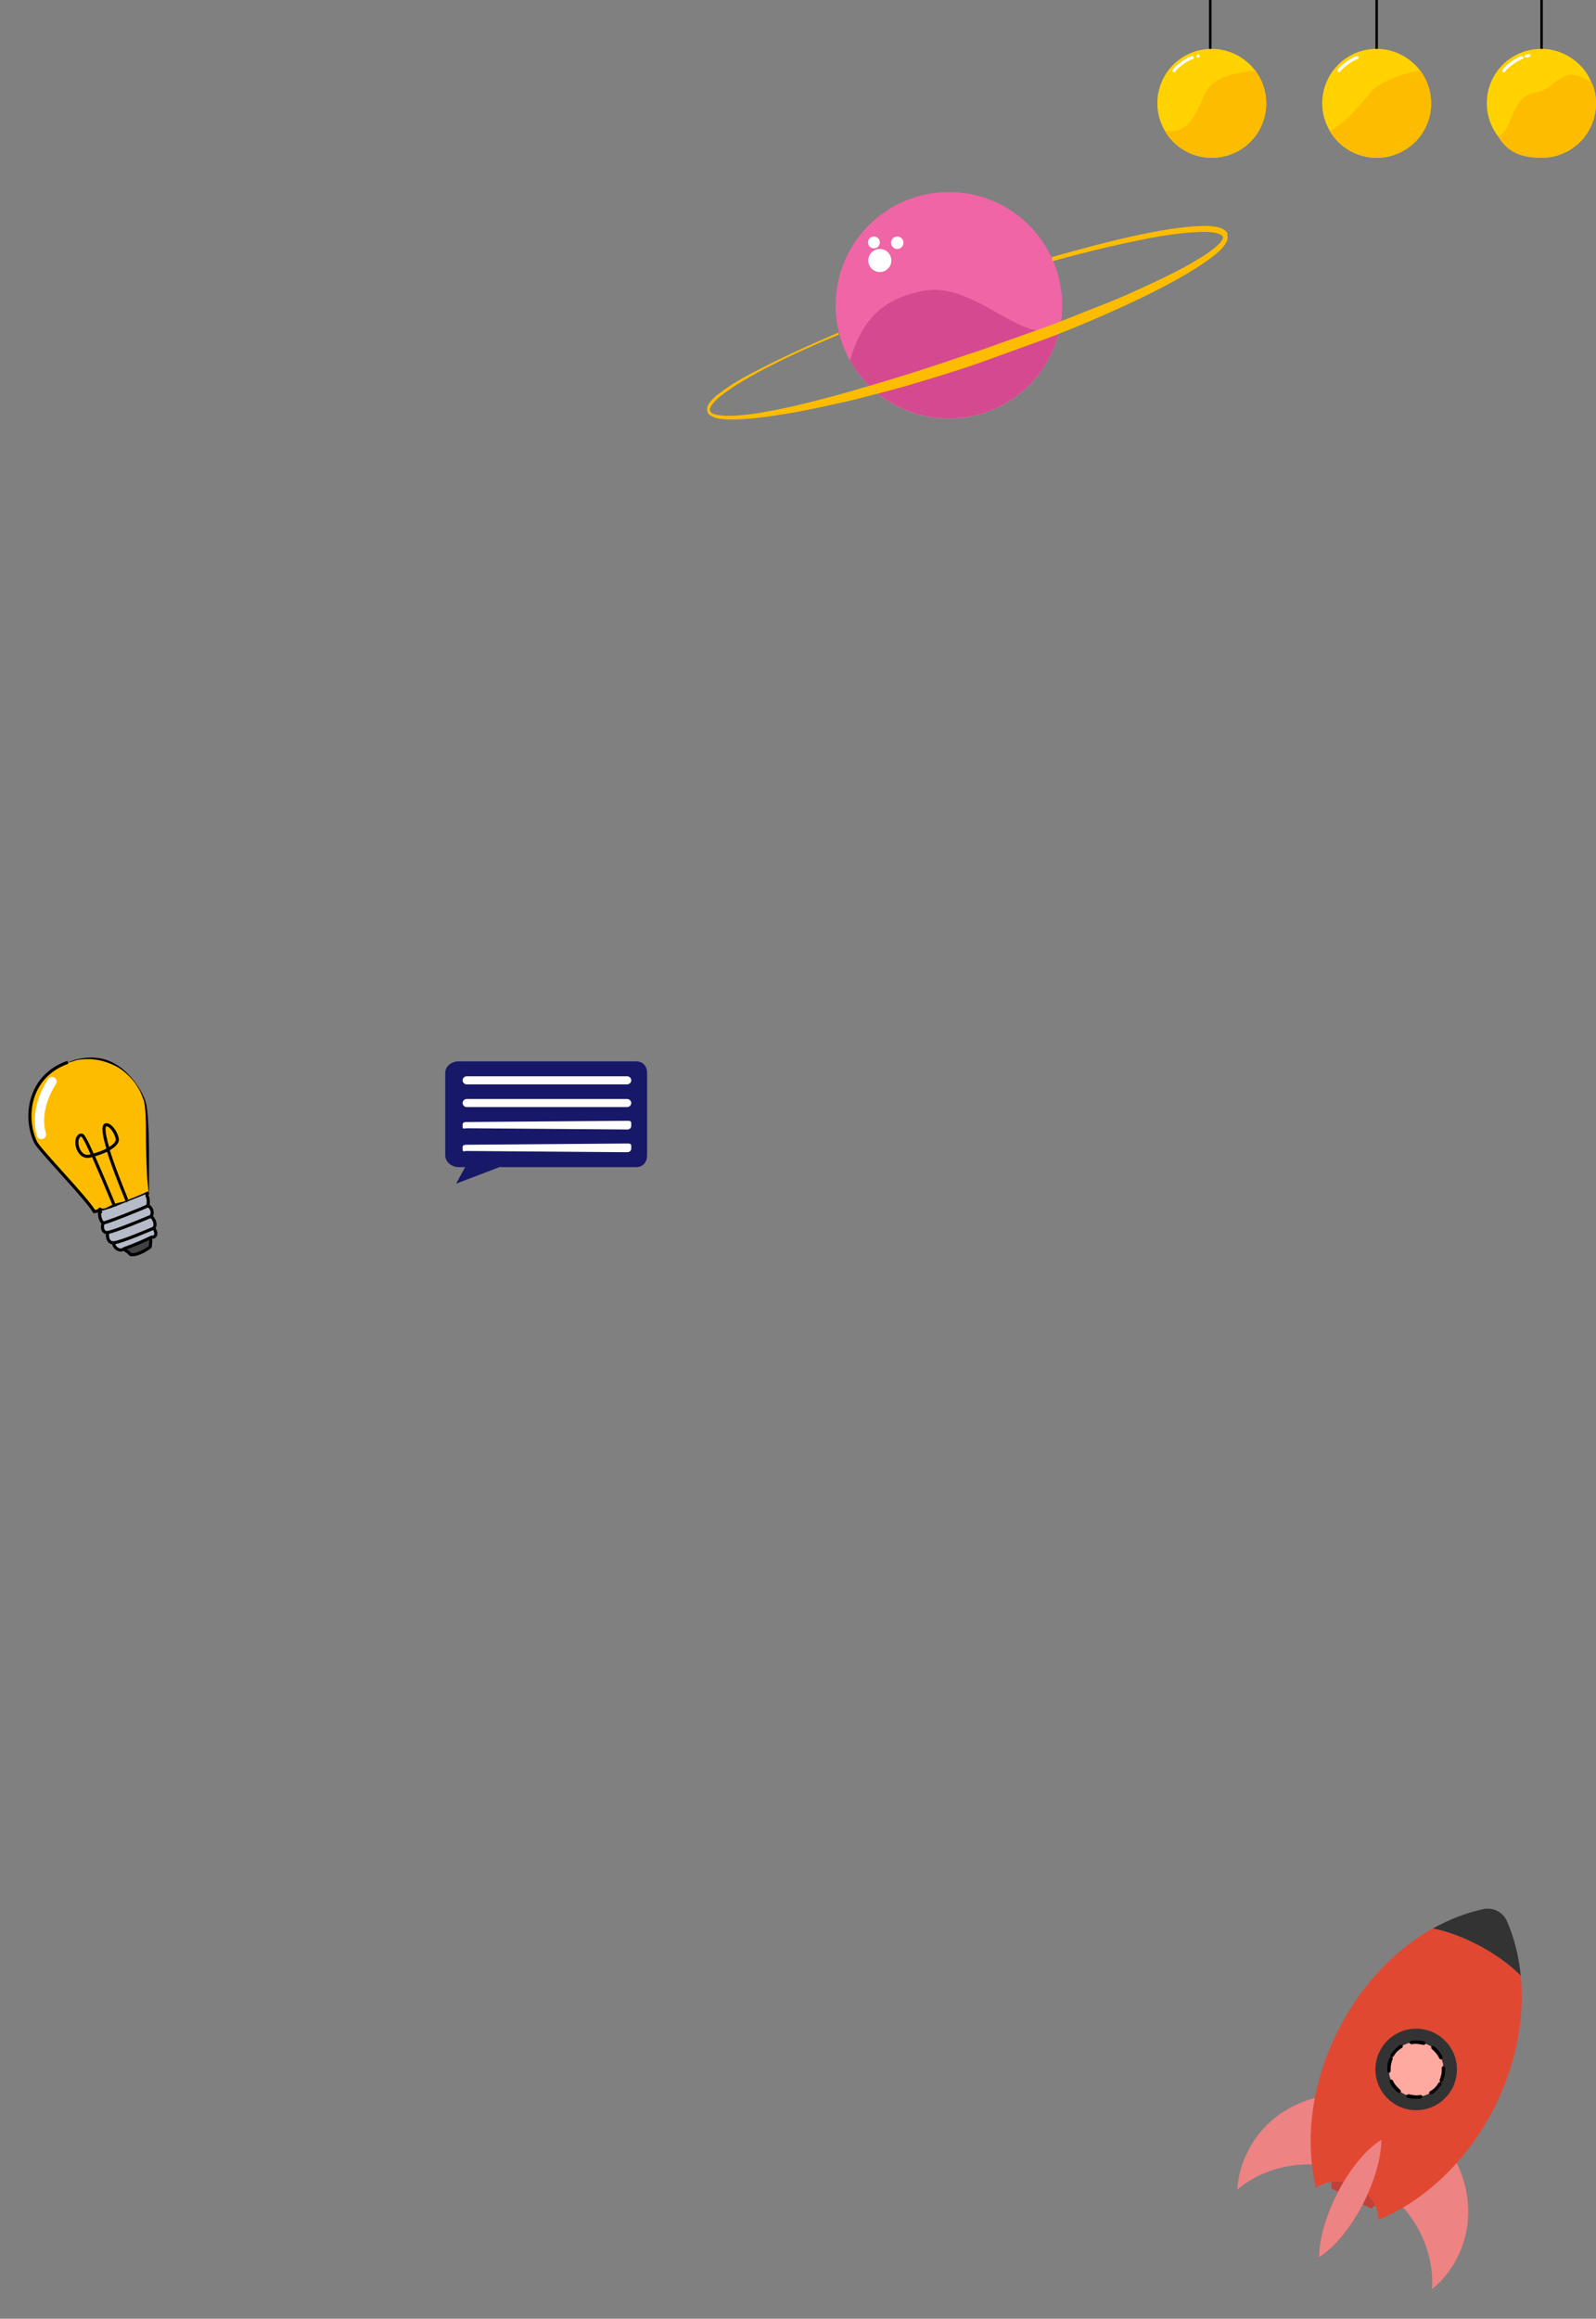 <?xml version="1.0" encoding="utf-8"?>
<!-- Generator: Adobe Illustrator 19.0.0, SVG Export Plug-In . SVG Version: 6.00 Build 0)  -->
<svg version="1.1" id="Layer_1" xmlns="http://www.w3.org/2000/svg" xmlns:xlink="http://www.w3.org/1999/xlink" x="0px" y="0px"
	 viewBox="0 0 513 745" style="enable-background:new 0 0 513 745;" xml:space="preserve">
<rect x="0" y="0" width="513" height="745" fill="#808080" stroke="none"/>
<style type="text/css">
	.st0{fill:#FFD200;}
	.st1{fill:#FEBC00;}
	.st2{fill:none;stroke:#FFFFFF;stroke-linecap:round;stroke-miterlimit:10;}
	.st3{fill:#FFFFFF;}
	.st4{fill:#F065A6;}
	.st5{fill:#D54990;}
	.st6{fill:#ED8383;}
	.st7{fill:#C1403A;}
	.st8{fill:#E14832;}
	.st9{fill:#333333;}
	.st10{fill:#FFAAA1;}
	.st11{fill:#EF3F3F;}
	.st12{fill:#181868;}
	.st13{fill:none;stroke:#000000;stroke-miterlimit:10;}
	.st14{fill:#B5BBC8;}
	.st15{fill:#424244;}
	.st16{fill:none;stroke:#FFFFFF;stroke-width:3;stroke-linecap:round;stroke-miterlimit:10;}
</style>
<g id="colourful">
	<g id="bulbs">
		<g id="XMLID_171_">
			<rect id="XMLID_176_" x="442.1" width="0.8" height="17.6"/>
			<g id="XMLID_172_">
				<path id="XMLID_175_" class="st0" d="M460,33.2c0,9.7-7.8,17.5-17.5,17.5c-6.5,0-12.1-3.5-15.1-8.7c-1.5-2.6-2.4-5.6-2.4-8.8
					c0-9.7,7.8-17.5,17.5-17.5c5.7,0,10.8,2.8,14,7C458.7,25.6,460,29.3,460,33.2z"/>
				<path id="XMLID_174_" class="st1" d="M460,33.2c0,9.7-7.8,17.5-17.5,17.5c-6.5,0-12.1-3.5-15.1-8.7c4.7-2,10.4-8.9,13.1-12.3
					c2.6-3.2,10.3-6.2,16-7C458.7,25.6,460,29.3,460,33.2z"/>
				<path id="XMLID_173_" class="st2" d="M436.2,18.5c-1.3,0.3-5,2.8-5.8,4.2"/>
			</g>
		</g>
		<g id="XMLID_163_">
			<rect id="XMLID_170_" x="388.6" width="0.8" height="17.6"/>
			<g id="XMLID_164_">
				<g id="XMLID_166_">
					<path id="XMLID_169_" class="st0" d="M407,33.2c0,9.7-7.8,17.5-17.5,17.5c-6.5,0-12.1-3.5-15.1-8.7c-1.5-2.6-2.4-5.6-2.4-8.8
						c0-9.7,7.8-17.5,17.5-17.5c5.7,0,10.8,2.8,14,7C405.7,25.6,407,29.3,407,33.2z"/>
					<path id="XMLID_168_" class="st1" d="M407,33.2c0,9.7-7.8,17.5-17.5,17.5c-6.5,0-12.1-3.5-15.1-8.7c8.8,1.7,11-8.5,13.1-12.3
						c3.2-5.7,10.3-6.2,16-7C405.7,25.6,407,29.3,407,33.2z"/>
					<path id="XMLID_167_" class="st2" d="M383.2,18.5c-1.3,0.3-5,2.8-5.8,4.2"/>
				</g>
				<ellipse id="XMLID_165_" class="st3" cx="385.1" cy="18" rx="0.5" ry="0.5"/>
			</g>
		</g>
		<g id="XMLID_155_">
			<rect id="XMLID_162_" x="495.1" width="0.8" height="17.3"/>
			<g id="XMLID_156_">
				<g id="XMLID_158_">
					<path id="XMLID_161_" class="st0" d="M513,33.2c0,9.7-7.8,17.5-17.5,17.5c-0.2,0-0.4,0-0.6,0c-5.4-0.2-10.2-2.8-13.3-6.8
						c-0.5-0.6-0.9-1.2-1.3-1.9c-1.5-2.6-2.4-5.6-2.4-8.8c0-9.7,7.8-17.5,17.5-17.5c5.7,0,10.8,2.8,14,7c0.9,1.2,1.7,2.6,2.2,4
						C512.6,28.7,513,30.9,513,33.2z"/>
					<path id="XMLID_160_" class="st1" d="M513,33.2c0,9.7-7.8,17.5-17.5,17.5c-0.2,0-0.4,0-0.6,0c-6.1-0.1-10.3-1.8-13.3-6.8
						c4.7-2,4.1-13.1,11.9-14.2c7.3-1,8-10,18.2-3c0,0,0,0,0,0C512.6,28.7,513,30.9,513,33.2z"/>
					<path id="XMLID_159_" class="st2" d="M489.2,18.5c-1.3,0.3-5,2.8-5.8,4.2"/>
				</g>
				
					<ellipse id="XMLID_157_" transform="matrix(0.978 -0.207 0.207 0.978 6.893 102.004)" class="st3" cx="491.2" cy="18" rx="1" ry="0.5"/>
			</g>
		</g>
	</g>
	<g id="saturn">
		<path id="XMLID_154_" class="st4" d="M341.4,98.1c0,2.5-0.2,4.9-0.7,7.3c-3.4,16.6-18.1,29.1-35.7,29.1
			c-13.7,0-25.6-7.5-31.8-18.7c-2.9-5.2-4.6-11.3-4.6-17.7c0-20.1,16.3-36.4,36.4-36.4C325.1,61.7,341.4,78,341.4,98.1z"/>
		<path id="XMLID_153_" class="st5" d="M340.7,105.3c-3.4,16.6-18.1,29.1-35.7,29.1c-13.7,0-25.6-7.5-31.8-18.7
			c3.8-12.2,9.6-19.7,23.9-22.3C313.8,90.5,329,111.7,340.7,105.3z"/>
		<circle id="XMLID_152_" class="st3" cx="282.8" cy="83.7" r="3.7"/>
		<circle id="XMLID_151_" class="st3" cx="288.4" cy="78" r="2"/>
		<circle id="XMLID_150_" class="st3" cx="280.9" cy="77.9" r="1.9"/>
		<g id="XMLID_149_">
			<path id="XMLID_204_" class="st1" d="M338.1,82.6c9.2-2.6,18.5-5.1,27.8-7.1c4.7-1,9.4-1.9,14.2-2.4c2.4-0.3,4.8-0.5,7.2-0.5
				c1.2,0,2.5,0.1,3.7,0.3c0.6,0.1,1.3,0.3,1.9,0.6c0.6,0.3,1.4,0.8,1.7,1.7v0c-0.1,0.1,0,0.1-0.1,0.1l0,0.1l0,0.2l0.1,0.3
				c0,0.2,0,0.4,0,0.6c0,0.2-0.1,0.4-0.1,0.6c-0.1,0.2-0.1,0.4-0.2,0.5c-0.2,0.3-0.3,0.6-0.5,0.9c-0.2,0.3-0.4,0.5-0.6,0.8
				c-0.8,1-1.7,1.8-2.7,2.6c-1.9,1.5-3.9,2.9-6,4.2c-4.1,2.6-8.3,4.9-12.6,7.1c-4.3,2.2-8.6,4.2-13,6.2c-4.4,2-8.8,3.9-13.2,5.7
				l-6.7,2.7c-2.3,0.9-4.5,1.7-6.8,2.5l-13.5,4.9l-3.4,1.2l-3.4,1.2c-2.3,0.8-4.6,1.5-6.8,2.2c-4.6,1.5-9.2,2.8-13.8,4.2
				c-4.6,1.3-9.3,2.5-13.9,3.7c-4.7,1.2-9.3,2.2-14,3.2c-4.7,1-9.4,1.9-14.2,2.6c-4.7,0.7-9.5,1.3-14.4,1.3c-1.2,0-2.4-0.1-3.7-0.3
				c-0.6-0.1-1.2-0.2-1.8-0.5c-0.6-0.3-1.2-0.6-1.7-1.2l-0.1-0.3l-0.1-0.1l0-0.1c0,0,0-0.1,0-0.1c0-0.2-0.1-0.3-0.1-0.5
				c0-0.2,0-0.4,0-0.6l0.1-0.5c0.3-0.6,0.6-1.2,1-1.6c0.8-1,1.7-1.8,2.7-2.5c3.8-3,8-5.3,12.3-7.5c4.2-2.2,8.5-4.3,12.9-6.3
				c4.3-2,8.7-3.9,13.1-5.8l0.3,0.6c-8.8,3.6-17.6,7.6-26,12.1c-4.2,2.3-8.3,4.7-12,7.6c-0.9,0.7-1.8,1.5-2.5,2.4
				c-0.4,0.4-0.7,0.9-0.9,1.4l-0.1,0.4c0,0.1,0,0.2,0,0.3c0,0.1,0.1,0.3,0.1,0.4c0,0,0-0.1,0,0l0,0l0,0.1l0.1,0.1
				c0.5,0.7,1.8,1,2.9,1.1c1.1,0.2,2.3,0.2,3.5,0.2c4.7-0.1,9.4-0.9,14.1-1.8c4.7-0.9,9.3-2,13.9-3.2c4.6-1.2,9.2-2.4,13.8-3.8
				c4.6-1.3,9.1-2.7,13.7-4.1c4.6-1.4,9.1-2.9,13.6-4.4l6.8-2.3l3.4-1.1l3.4-1.2l13.5-4.8c2.2-0.8,4.6-1.6,6.7-2.4l6.7-2.6
				c4.4-1.8,8.9-3.5,13.3-5.3c4.4-1.8,8.8-3.8,13-5.8c4.3-2,8.6-4.1,12.7-6.5c2-1.2,4.1-2.4,5.9-3.8c0.9-0.7,1.8-1.4,2.6-2.2
				c0.2-0.2,0.4-0.4,0.5-0.6c0.2-0.2,0.3-0.4,0.4-0.6c0.1-0.1,0.1-0.2,0.2-0.3c0-0.1,0.1-0.2,0.1-0.3c0-0.2,0.1-0.4-0.1-0.5l0,0
				c-0.1-0.3-0.4-0.5-0.8-0.7c-0.4-0.2-1-0.4-1.5-0.5c-1.1-0.2-2.3-0.3-3.4-0.3c-2.3,0-4.7,0.2-7.1,0.4c-4.7,0.5-9.4,1.3-14.1,2.3
				c-9.4,1.9-18.6,4.2-27.8,6.7L338.1,82.6z"/>
		</g>
	</g>
	<g id="XMLID_31_">
		<path id="XMLID_148_" class="st6" d="M468.4,725.4c-2,4-4.8,7.4-8.1,10.1c0.9-14-7.1-28.3-21.3-35.6c-14.2-7.3-30.6-5.4-41.3,3.6
			c0.3-4.3,1.4-8.5,3.5-12.5c8.7-17.1,30.9-23.2,49.5-13.7C469.2,686.8,477.1,708.3,468.4,725.4z"/>
		<polygon id="XMLID_147_" class="st7" points="440.7,709.6 427.9,703.1 428.2,697.6 445,706.1 		"/>
		<g id="XMLID_144_">
			<path id="XMLID_146_" class="st8" d="M488.8,634.7c-7.2-7.2-18.3-13.1-28.3-15.1c-12,6.8-22.8,17.9-30.2,32.4
				c-8.8,17.2-11,35.6-7.3,51c3.3-2.5,8.4-2.8,12.9-0.5c4.5,2.3,7.2,6.6,7.2,10.7c14.6-6,28.2-18.5,37.1-35.8
				C487.4,663.3,490.2,648.2,488.8,634.7z"/>
			<path id="XMLID_145_" class="st9" d="M488.8,634.7c-0.6-6.2-2.1-12.1-4.4-17.4c-1.3-3-4.5-4.6-7.7-3.9
				c-5.5,1.2-10.9,3.3-16.1,6.2C470.5,621.6,481.6,627.6,488.8,634.7z"/>
		</g>
		<circle id="XMLID_143_" class="st9" cx="455.2" cy="664.9" r="13.1"/>
		<g id="XMLID_142_">
			<circle id="XMLID_256_" class="st10" cx="455.2" cy="664.9" r="8.8"/>
			<g id="XMLID_241_">
				<g id="XMLID_245_">
					<g id="XMLID_251_">
						<path id="XMLID_255_" d="M459.7,671.9c0,0,0.2-0.1,0.5-0.3c0.3-0.2,0.6-0.5,1-0.8c0.3-0.3,0.6-0.7,0.8-1
							c0.2-0.3,0.3-0.5,0.3-0.5c0.2-0.3,0.5-0.4,0.8-0.3c0.3,0.1,0.4,0.5,0.2,0.8c0,0-0.1,0.2-0.4,0.5c-0.2,0.3-0.6,0.7-0.9,1.1
							c-0.4,0.4-0.8,0.7-1.1,1c-0.3,0.2-0.5,0.4-0.5,0.4c-0.3,0.2-0.7,0.1-0.9-0.1C459.3,672.4,459.4,672,459.7,671.9z"/>
						<path id="XMLID_254_" d="M452.9,672.9c0,0,0.9,0.2,1.8,0.3c0.9,0.1,1.8-0.1,1.8-0.1c0.3,0,0.6,0.1,0.7,0.4
							c0.1,0.3-0.2,0.6-0.5,0.7c0,0-1,0.2-2.1,0.1c-1.1,0-2.1-0.3-2.1-0.3c-0.4-0.1-0.6-0.5-0.5-0.7S452.6,672.8,452.9,672.9z"/>
						<path id="XMLID_253_" d="M447.7,668.5c0,0,0.4,0.9,1,1.6c0.6,0.7,1.3,1.3,1.3,1.3c0.3,0.2,0.3,0.6,0.2,0.8
							c-0.2,0.3-0.6,0.3-0.9,0.1c0,0-0.8-0.7-1.5-1.5c-0.7-0.8-1.1-1.8-1.1-1.8c-0.2-0.3,0-0.7,0.2-0.8
							C447.2,668.1,447.6,668.2,447.7,668.5z"/>
						<path id="XMLID_252_" d="M447.6,661.7c0,0-0.1,0.2-0.2,0.5c-0.1,0.3-0.2,0.8-0.3,1.2c-0.1,0.5-0.1,0.9-0.1,1.3
							c0,0.3,0,0.6,0,0.6c0,0.3-0.2,0.6-0.5,0.7c-0.3,0-0.6-0.2-0.6-0.6c0,0,0-0.3,0-0.7c0-0.4,0.1-0.9,0.1-1.4
							c0.1-0.5,0.2-1,0.4-1.4c0.1-0.4,0.2-0.6,0.2-0.6c0.2-0.3,0.5-0.5,0.8-0.4S447.7,661.4,447.6,661.7z"/>
					</g>
					<g id="XMLID_246_">
						<path id="XMLID_250_" d="M450.6,658c0,0-0.2,0.1-0.5,0.3c-0.3,0.2-0.6,0.5-1,0.8c-0.3,0.3-0.6,0.7-0.8,1
							c-0.2,0.3-0.3,0.5-0.3,0.5c-0.2,0.3-0.5,0.4-0.8,0.3s-0.4-0.5-0.2-0.8c0,0,0.1-0.2,0.4-0.5c0.2-0.3,0.6-0.7,0.9-1.1
							c0.4-0.4,0.8-0.7,1.1-1c0.3-0.2,0.5-0.4,0.5-0.4c0.3-0.2,0.7-0.1,0.9,0.1C451,657.5,450.9,657.8,450.6,658z"/>
						<path id="XMLID_249_" d="M457.4,657c0,0-0.9-0.2-1.8-0.3c-0.9-0.1-1.8,0.1-1.8,0.1c-0.3,0-0.6-0.1-0.7-0.4
							c-0.1-0.3,0.2-0.6,0.5-0.7c0,0,1-0.2,2.1-0.1c1.1,0,2.1,0.3,2.1,0.3c0.4,0.1,0.6,0.5,0.5,0.7S457.7,657.1,457.4,657z"/>
						<path id="XMLID_248_" d="M462.6,661.3c0,0-0.4-0.9-1-1.6c-0.6-0.7-1.3-1.3-1.3-1.3c-0.3-0.2-0.3-0.6-0.2-0.8
							c0.2-0.3,0.6-0.3,0.9-0.1c0,0,0.8,0.7,1.5,1.5c0.7,0.8,1.1,1.8,1.1,1.8c0.2,0.3,0,0.7-0.2,0.8
							C463.1,661.8,462.8,661.6,462.6,661.3z"/>
						<path id="XMLID_247_" d="M462.8,668.1c0,0,0.1-0.2,0.2-0.5c0.1-0.3,0.2-0.8,0.3-1.2c0.1-0.5,0.1-0.9,0.1-1.3
							c0-0.3,0-0.6,0-0.6c0-0.3,0.2-0.6,0.5-0.7c0.3,0,0.6,0.2,0.6,0.6c0,0,0,0.3,0,0.7c0,0.4-0.1,0.9-0.1,1.4
							c-0.1,0.5-0.2,1-0.4,1.4c-0.1,0.4-0.2,0.6-0.2,0.6c-0.2,0.3-0.5,0.5-0.8,0.4C462.8,668.8,462.6,668.4,462.8,668.1z"/>
					</g>
				</g>
			</g>
		</g>
		<path id="XMLID_34_" class="st11" d="M438.2,707.9c-4.1,8.1-9.5,14.4-14.2,17.3c0-5.5,2-12.9,5.8-20.4c4.1-8.1,9.5-14.4,14.2-17.3
			C444,693,442,700.4,438.2,707.9z"/>
		<path id="XMLID_32_" class="st6" d="M438.2,707.9c-4.1,8.1-9.5,14.4-14.2,17.3c0-5.5,2-12.9,5.8-20.4c4.1-8.1,9.5-14.4,14.2-17.3
			C444,693,442,700.4,438.2,707.9z"/>
	</g>
	<g id="message">
		<path id="XMLID_954_" class="st12" d="M208,344.8v26.3c0,2.3-1.3,3.9-3.6,3.9h-43.9l-13.9,5.3l2.9-5.3h-2c-2.3,0-4.4-1.6-4.4-3.9
			v-26.3c0-2.3,2.1-3.8,4.4-3.8h56.9C206.7,341,208,342.6,208,344.8z"/>
		<path id="XMLID_942_" class="st3" d="M201.6,348.4h-51.6c-0.7,0-1.3-0.6-1.3-1.3l0,0c0-0.7,0.6-1.3,1.3-1.3h51.6
			c0.7,0,1.3,0.6,1.3,1.3l0,0C202.9,347.8,202.3,348.4,201.6,348.4z"/>
		<path id="XMLID_944_" class="st3" d="M201.6,355.7h-51.6c-0.7,0-1.3-0.6-1.3-1.3l0,0c0-0.7,0.6-1.3,1.3-1.3h51.6
			c0.7,0,1.3,0.6,1.3,1.3l0,0C202.9,355.1,202.3,355.7,201.6,355.7z"/>
		<path id="XMLID_945_" class="st3" d="M201.6,362.9l-51.6-0.4c-0.7,0-1.3,0.4-1.3-0.4v-0.8c0-0.7,0.6-0.8,1.3-0.8l51.6-0.4
			c0.7,0,1.3,0,1.3,0.8v0.8C202.9,362.5,202.3,362.9,201.6,362.9z"/>
		<path id="XMLID_946_" class="st3" d="M201.6,370.2l-51.6-0.4c-0.7,0-1.3,0.4-1.3-0.4v-0.8c0-0.7,0.6-0.8,1.3-0.8l51.6-0.4
			c0.7,0,1.3,0,1.3,0.8v0.8C202.9,369.8,202.3,370.2,201.6,370.2z"/>
	</g>
	<g id="bulb">
		<path id="XMLID_880_" class="st13" d="M47.3,354.5"/>
		<path id="XMLID_964_" class="st14" d="M48.5,390.8c0.8,0.5,2.1,2.4,0.9,3.8c0,0,1.6,2.2,0.2,3c-0.2,0.1-0.7,0.2-0.7,0.4
			c0,0,0,0,0,0c0,0.4-0.1,0.9-0.2,1.4c-2.1,0.7-4.4,1.4-4.5,1.5c-0.2,0-1.5,0.7-2.9,1.5c-0.3-0.3-0.7-0.6-1.1-0.9
			c-0.1,0-0.2,0.1-0.3,0.1c0,0,0,0-0.1,0c-0.3,0.1-0.6,0.2-0.7,0.2c-1.3,0.2-2.7-1.1-2.6-2.4c-0.2,0-0.3,0-0.4,0
			c-1.6-0.2-1.8-2.1-1.6-3.3c-0.3,0-0.5,0.1-0.6,0c-1.1-0.4-1.2-1.8-0.8-3.2c0,0,0.1,0,0.1,0c0.7,0.1,14-5.2,14.2-5.5c0,0,0,0,0,0
			C48.5,387.8,49.4,389.1,48.5,390.8C48.6,390.8,48.5,390.8,48.5,390.8z"/>
		<path id="XMLID_958_" class="st1" d="M46.7,354.3c0.9,3.5,0.6,21.2,1.1,28.4c0,0.1,0,0.3,0,0.4c0,0-0.6,0.3-1.5,0.7
			c-0.1,0-0.1,0.1-0.2,0.1l-5.6,2.3l-0.3,0l-0.1-0.1l0-0.1l-8,3h0c-0.1,0-0.2,0.2-0.3,0.2c-0.6,0.2-1.2,0.3-1.5,0.3
			c-2.2-4-18.2-20.4-18.9-22.5c-3.7-7.9-2.3-21.1,10.4-25.6C36.6,336,45.1,348.4,46.7,354.3z"/>
		<path id="XMLID_870_" class="st15" d="M48.9,398c0,0.4-0.1,0.9-0.2,1.4c-0.1,0.6-0.2,1.1-0.4,1.3c0,0-3.7,2.8-6.2,2.4
			c0,0-0.3-0.3-0.8-0.8c-0.3-0.3-0.7-0.6-1.1-0.9c-0.1,0-0.2,0.1-0.3,0.1"/>
		<path id="XMLID_934_" class="st13" d="M47.8,383.2c0,0-0.6,0.3-1.5,0.7c-0.1,0-0.1,0.1-0.2,0.1c-1.2,0.5-3,1.3-4.9,2
			c-0.2,0.1-0.4,0.2-0.7,0.3c-0.1,0-0.2,0.1-0.2,0.1c0,0,0,0,0,0c-1.1,0.4-2.3,0.5-3.4,0.9c-1.8,0.7-3.4,2.2-4.8,1.2h0
			c-0.1,0-0.2,0.4-0.3,0.4c-0.6,0.2-1.1,0.4-1.5,0.4c-2.2-4-18.2-20.4-18.9-22.4c-3.7-7.9-2.3-21.1,10.4-25.6"/>
		<polygon id="XMLID_871_" class="st14" points="32.1,389.2 32,390.1 32.2,391.4 32.7,392.4 33.2,392.8 34.6,393.2 47.5,387.8 
			47.7,385.1 46.8,383.7 39.8,386.5 35.8,388.1 		"/>
		<g id="XMLID_914_">
			<path id="XMLID_207_" d="M21.7,341.4c0,0,0.9-0.3,2.4-0.9c0.8-0.2,1.8-0.4,3-0.6c0.6,0,1.2-0.1,1.9-0.1c0.7-0.1,1.4,0.1,2.1,0.1
				c1.4,0.1,3,0.5,4.5,1.2c0.8,0.3,1.5,0.8,2.2,1.2c0.7,0.5,1.5,1,2.1,1.6c1.4,1.2,2.6,2.6,3.7,4.1c1.1,1.5,2.1,3.2,2.8,4.9
				c0.8,1.8,0.9,3.8,1.1,5.6c0.1,1.9,0.2,3.7,0.3,5.5c0.1,3.6,0.1,6.9,0.1,9.7c0,2.8,0,5.2,0,6.9c0,1.7,0,2.6,0,2.6l-0.1,0
				c0,0-0.1-0.9-0.3-2.6c-0.2-1.7-0.3-4-0.4-6.9c-0.1-2.8-0.2-6.1-0.2-9.7c0-1.8,0-3.6-0.1-5.5c0-0.9-0.1-1.9-0.2-2.8
				c0-0.4-0.1-0.9-0.2-1.4c-0.1-0.4-0.2-0.9-0.4-1.3c-0.2-0.4-0.3-0.9-0.5-1.3l-0.6-1.3c-0.5-0.8-0.9-1.6-1.5-2.4
				c-1.1-1.5-2.4-2.8-3.8-3.9c-0.7-0.6-1.4-1-2.1-1.4c-0.4-0.2-0.7-0.4-1.1-0.5c-0.4-0.2-0.7-0.4-1.1-0.5c-1.5-0.6-2.9-1-4.3-1.2
				c-0.7-0.1-1.3-0.2-2-0.2c-0.6,0-1.2,0-1.8,0c-1.1,0.1-2.1,0.2-2.9,0.4C22.7,341.3,21.8,341.5,21.7,341.4L21.7,341.4z"/>
		</g>
		<path id="XMLID_960_" class="st13" d="M32.7,389.2c-0.4,0.2-0.7,0.3-0.7,0.3c-0.1,1.7,0.6,3.2,1.2,3.4c0,0,0.1,0,0.1,0
			c0.7,0.1,14-5.2,14.2-5.5c0,0,0,0.1,0,0c0.2-0.4,0.4-3.3-0.7-3.5l0,0"/>
		<path id="XMLID_959_" class="st13" d="M33.1,393.1c0,0,0.1-0.3,0.1-0.3c-0.5,1.4-0.3,2.8,0.8,3.2c0.1,0,0.3,0,0.6,0
			c2.7-0.5,12.8-4.7,13.9-5.2c0.1,0,0.1,0,0.1,0c0.8-1.7-0.1-2.9-1.1-3.5c0,0-0.1,0.2-0.1,0.2"/>
		<path id="XMLID_957_" class="st13" d="M34.6,396c-0.2,1.2,0,3.1,1.6,3.3c0.1,0,0.2,0,0.4,0c2.7-0.3,12.8-4.7,12.8-4.7
			c1.1-1.4-0.2-3.3-0.9-3.8"/>
		<path id="XMLID_926_" class="st13" d="M49.4,394.6c0,0,1.5,1.9,0.1,2.8c-0.2,0.1-0.4,0.1-0.8,0.1h0c-2,1-6.4,2.9-8.6,3.6
			c-0.1,0-0.2,0.2-0.3,0.2c0,0,0,0.1,0,0.1c-0.3,0.1-0.6,0.2-0.7,0.2c-1.3,0.2-2.7-1.1-2.6-2.4"/>
		<path id="XMLID_915_" class="st13" d="M40,401.4c0.4,0.4,0.9,0.7,1.2,0.9c0.5,0.5,0.8,0.8,0.8,0.8c2.5,0.4,6.2-2.4,6.2-2.4
			c0.2-0.2,0.1-0.7,0.2-1.3c0.1-0.5,0-1,0-1.4c0,0,0,0,0,0"/>
		<path id="XMLID_912_" class="st13" d="M36.9,387.6c0-0.1,0-0.1-0.1-0.2c-0.2-0.4-0.4-0.8-0.6-1.4c-1.4-3.4-4.1-9.8-6.3-14.8
			c-0.4,0.1-0.9,0.2-1.3,0.3c-3.7,0.6-5.1-5.9-2.7-6.8c0,0,0.6,0,0.7,0.2c0.7,0.8,1.9,3.3,3.2,6.3c1.6-0.4,3.5-1.1,5-1.9
			c-1.3-4.2-1.9-7.6-0.8-7.9c1.2-0.3,3.2,2,3.7,4.5c0.2,1.2-1.1,2.4-3,3.4c1.6,5.3,4.3,11.9,5.5,14.9c0.3,0.8,0.5,1.3,0.6,1.5
			c0,0.1,0,0.1,0.1,0.1"/>
		<path id="XMLID_885_" class="st16" d="M16.7,347.5c-4.7,7.5-4.4,13.5-3.4,17"/>
	</g>
</g>
</svg>
